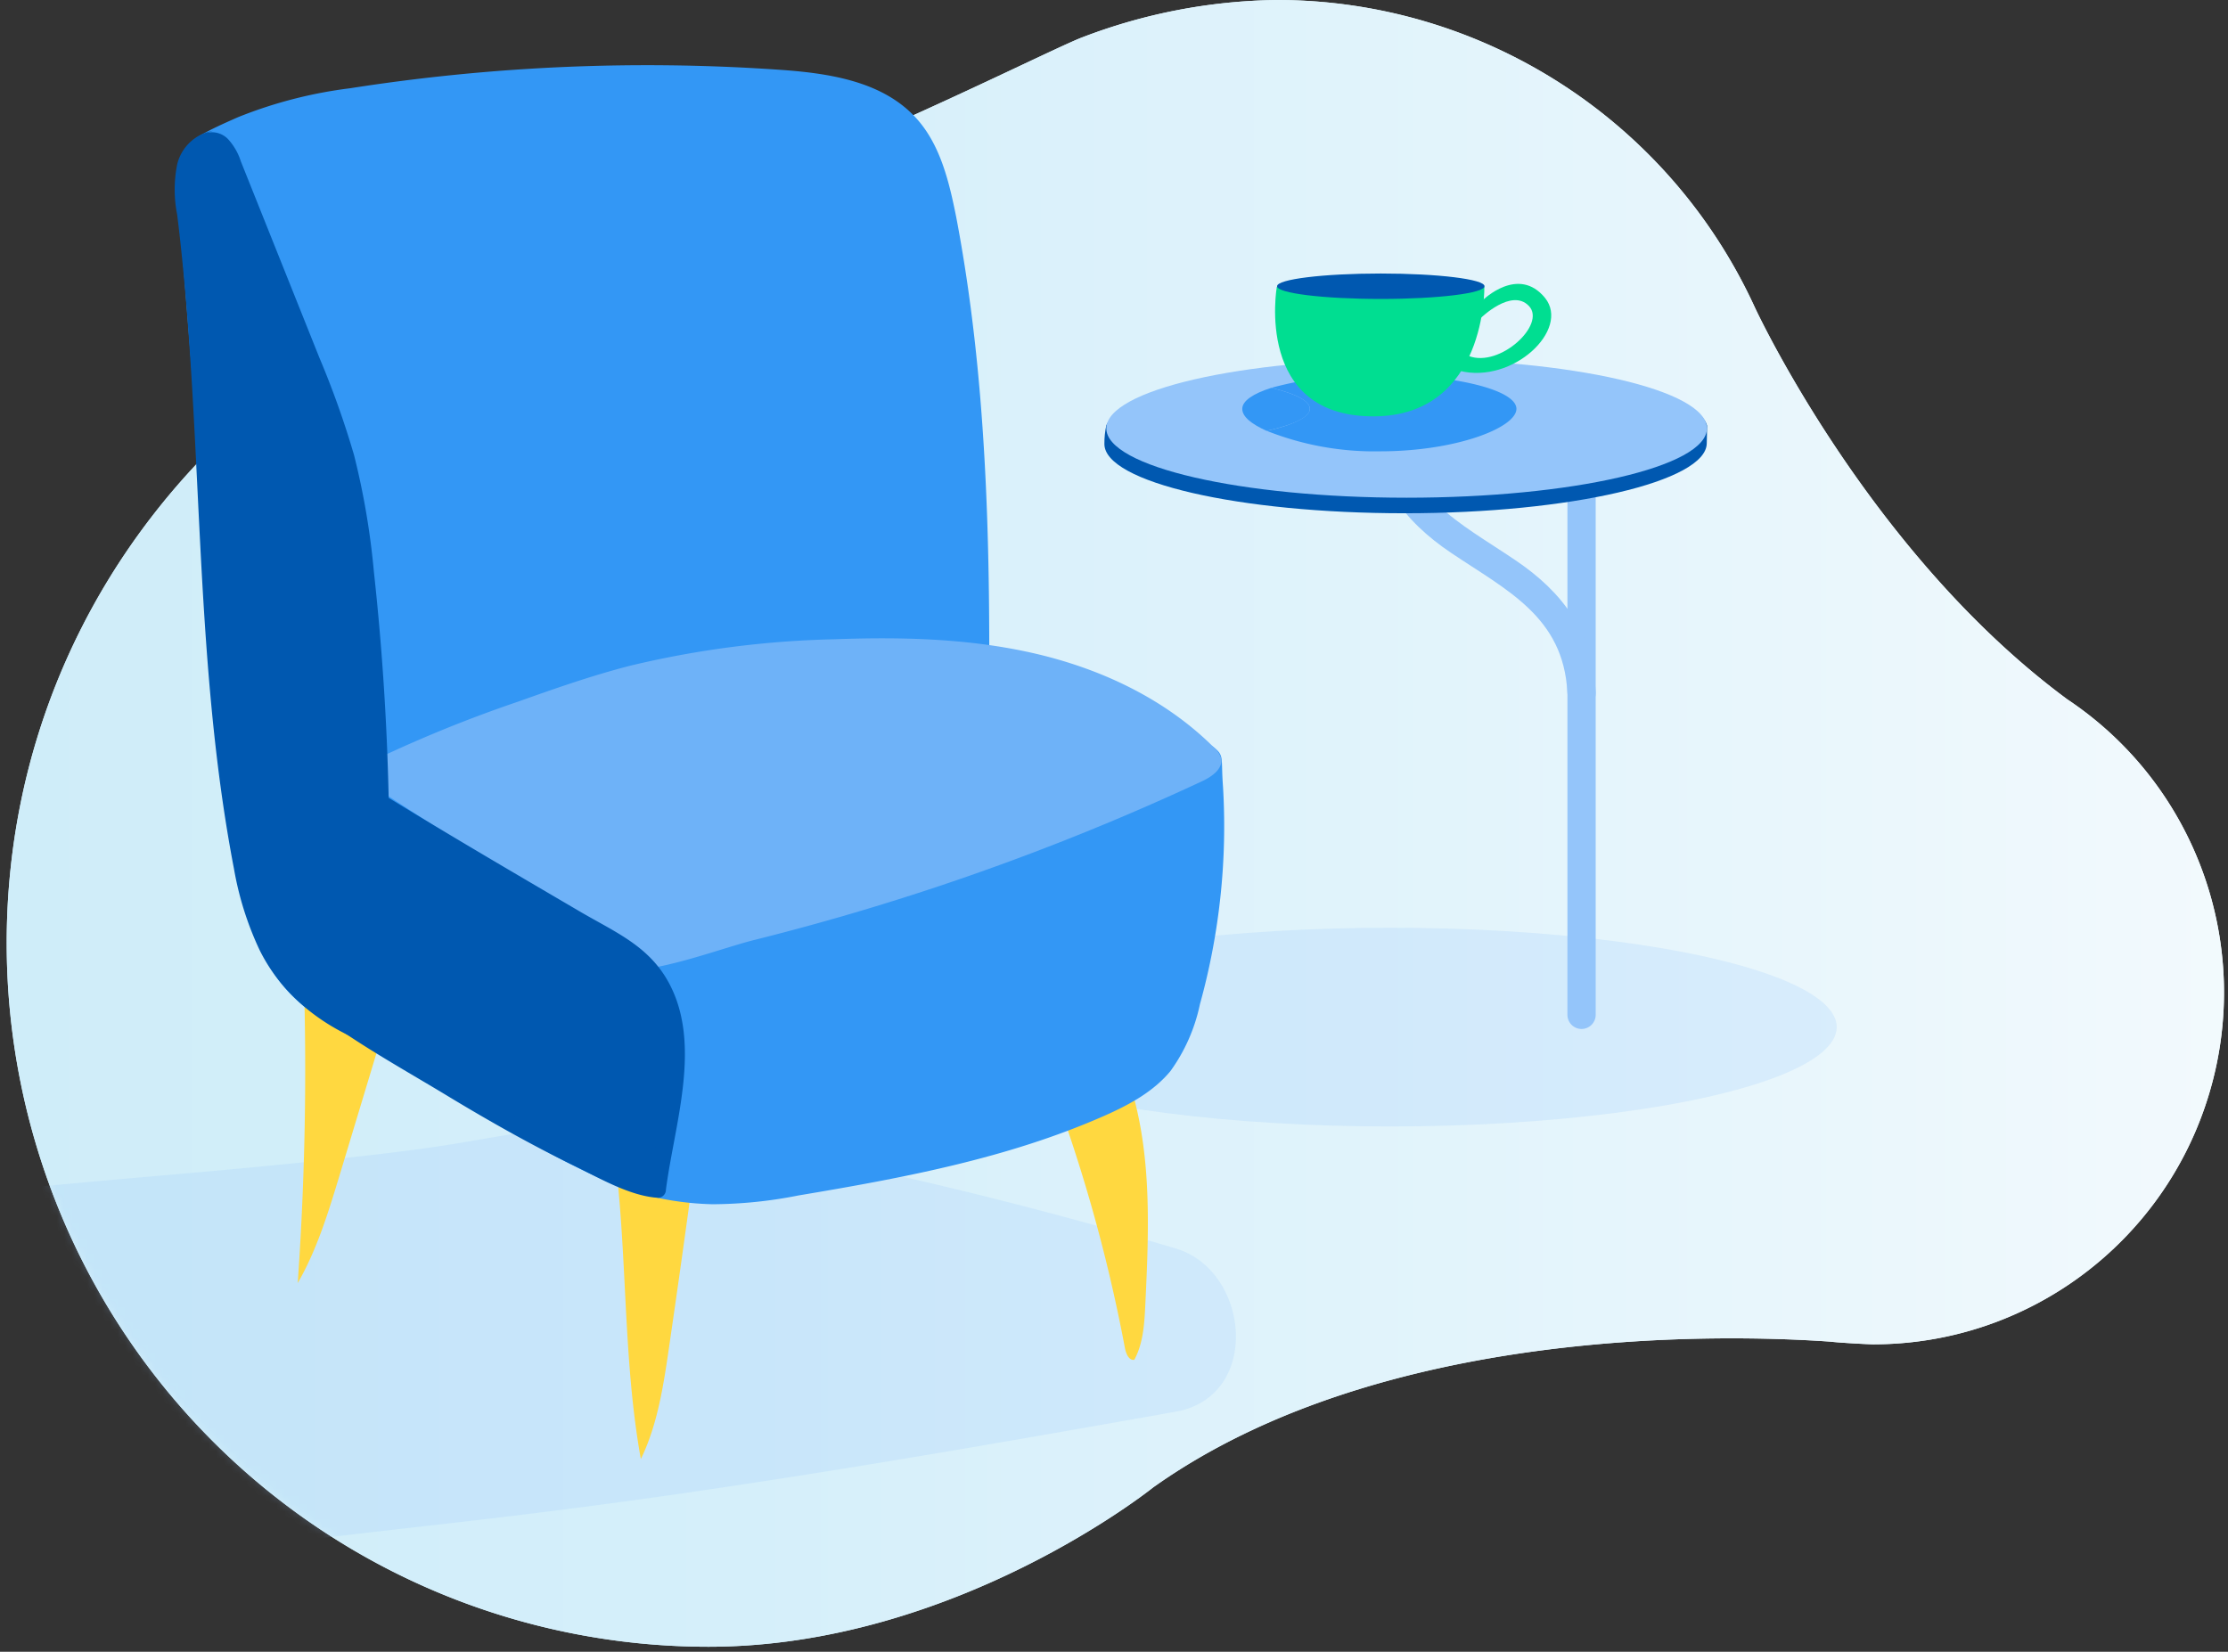 <svg
  xmlns="http://www.w3.org/2000/svg"
  xmlns:xlink="http://www.w3.org/1999/xlink"
  viewBox="0 0 294 218"
><rect x="0" y="0" width="294" height="218" fill="#333333" stroke="none"/><defs /><defs><linearGradient id="a" x1="0%" x2="99.994%" y1="50%" y2="50%"><stop
        offset="0%"
        stop-color="#CFEDF9"
      /><stop offset="33%" stop-color="#D5EFFA" /><stop offset="78%" stop-color="#E8F6FC" /><stop
        offset="100%"
        stop-color="#F3FAFD"
      /></linearGradient><path
      id="b"
      d="M272.706 92.233c-26.3-19.46-41.181-51.743-41.181-51.743C220.18 15.816 195.571.01 168.485 0a74.144 74.144 0 00-25.938 5.033c-6.604 2.704-41.65 20.732-72.871 29.655C30.007 46.015.884 81.46.884 124.463c0 24.634 9.755 48.258 27.12 65.676a92.429 92.429 0 0065.469 27.198c32.564 0 58.693-21.03 58.693-21.03 30.178-21.458 75.63-20.208 89.393-19.235 1.193.15 5.103.352 5.603.352 20.431.006 38.45-13.425 44.341-33.051 5.891-19.626-1.739-40.805-18.775-52.118l-.022-.022z"
    /></defs><g fill="none" fill-rule="evenodd"><path
      fill="url(#a)"
      fill-rule="nonzero"
      d="M272.706 92.233c-26.3-19.46-41.181-51.743-41.181-51.743C220.18 15.816 195.571.01 168.485 0a74.144 74.144 0 00-25.938 5.033c-6.604 2.704-41.65 20.732-72.871 29.655C30.007 46.015.884 81.46.884 124.463c0 24.634 9.755 48.258 27.12 65.676a92.429 92.429 0 0065.469 27.198c32.564 0 58.693-21.03 58.693-21.03 30.178-21.458 75.63-20.208 89.393-19.235 1.193.15 5.103.352 5.603.352 20.431.006 38.45-13.425 44.341-33.051 5.891-19.626-1.739-40.805-18.775-52.118l-.022-.022z"
    /><mask id="c" fill="#fff"><use xlink:href="#b" /></mask><use
      fill="url(#a)"
      fill-rule="nonzero"
      xlink:href="#b"
    /><g fill="#94C5FA" fill-rule="nonzero" mask="url(#c)" opacity=".2"><path
        d="M2.312 168.16c11.238-1.208 26.087-2.277 37.282-3.463 8.309-.876 16.65-1.753 24.703-3.1a106.095 106.095 0 0112.58-1.73c6.391-.32 12.43.726 18.108 1.816a575.188 575.188 0 0157.17 13.892c-28.526 5.066-57.148 10.152-86.623 13.604-8.862 1.069-32.958 3.858-41.884 4.734-2.28.225 10.652-1.485 8.298-1.507"
      /><path
        d="M2.312 179.326c11.887-1.229 23.807-2.137 35.695-3.291 6.572-.673 13.134-1.39 19.675-2.265 6.06-.802 12.143-2.255 18.247-2.672 11.951-.812 24.265 2.864 35.823 5.471a585.77 585.77 0 0137.421 9.789v-21.544c-41.65 7.406-83.577 14.47-125.78 17.964l5.613 1.517-2.653 20.422c2.855-.545 6.05-.513 8.8-1.464 5.325-1.838 9.948-7.769 7.775-13.732a11.723 11.723 0 00-10.79-8.26h-.213c-6.008-.428-11.132 5.439-11.132 11.167 0 6.412 5.113 10.686 11.132 11.167h.213l-10.653-8.196 7.777-13.732c-2.749.95-5.944.919-8.8 1.453-10.076 1.902-9.99 15.538-2.662 20.41 3.622 2.405 8.245 1.283 12.228.856 4.634-.503 9.268-1.069 13.902-1.56 8.915-1.07 17.842-2.02 26.758-3.132 28.292-3.494 56.382-8.399 84.45-13.379 11.355-2.02 9.81-18.615 0-21.543a571.698 571.698 0 00-37.42-9.789c-12.858-2.896-26.631-6.754-39.883-6.412-6.54.203-12.995 1.657-19.45 2.64-6.456.983-13.007 1.635-19.526 2.308-12.154 1.24-24.34 2.137-36.505 3.377-6.018.705-11.174 4.787-11.174 11.263 0 5.557 5.113 11.755 11.132 11.167z"
      /></g><ellipse
      cx="183.441"
      cy="135.555"
      fill="#94C5FA"
      fill-rule="nonzero"
      opacity=".2"
      rx="58.928"
      ry="13.112"
    /><path
      fill="#94C5FA"
      fill-rule="nonzero"
      d="M206.833 60.762v73.17c0 1.032.835 1.87 1.864 1.87 1.03 0 1.865-.838 1.865-1.87v-73.17a1.877 1.877 0 00-1.87-1.739c-.98 0-1.796.758-1.87 1.74h.011z"
    /><path
      fill="#94C5FA"
      fill-rule="nonzero"
      d="M180.831 55.483c.405 7.855 4.261 13.187 10.652 17.483 7.319 4.937 14.818 8.42 15.34 18.402.127 2.393 3.866 2.415 3.739 0-.405-7.855-4.261-13.177-10.653-17.472-7.318-4.948-14.827-8.432-15.339-18.413-.128-2.394-3.867-2.415-3.739 0z"
    /><path
      fill="#0058B0"
      fill-rule="nonzero"
      d="M225.219 58.486c0 5.055-17.981 9.254-39.86 9.254-21.88 0-39.627-4.093-39.627-9.147-.006-.83.08-1.658.256-2.469 2.13-4.68 19.174-6.668 39.413-6.668 21.049 0 38.582 1.934 39.86 6.722.011.192-.042 2.116-.042 2.308z"
    /><ellipse
      cx="185.614"
      cy="56.541"
      fill="#94C5FA"
      fill-rule="nonzero"
      rx="39.626"
      ry="9.147"
    /><path
      fill="#3397F5"
      fill-rule="nonzero"
      d="M182.014 49.456a50.498 50.498 0 00-14.264 1.731c3.196.77 5.092 1.72 5.092 2.768 0 1.047-2.13 2.137-5.688 2.907a38.515 38.515 0 0014.988 2.703c9.991 0 17.96-3.12 17.96-5.61s-8.097-4.499-18.088-4.499z"
    /><path
      fill="#3397F5"
      fill-rule="nonzero"
      d="M172.842 53.955c0-1.069-1.907-1.998-5.092-2.768-2.396.77-3.824 1.72-3.824 2.768 0 1.047 1.193 1.988 3.196 2.907 3.58-.78 5.72-1.796 5.72-2.907z"
    /><path
      fill="#00DE91"
      fill-rule="nonzero"
      d="M192.613 48.943c7.009 1.763 14.614-5.44 11.27-9.618-3.526-4.338-8.203.278-8.203.278l-.308 2.394s4.1-4.04 6.39-1.603c2.291 2.437-3.845 8.154-7.935 6.594l-1.214 1.955z"
    /><path
      fill="#00DE91"
      fill-rule="nonzero"
      d="M168.485 37.85s-3.035 17.26 12.932 17.099c14.764-.15 14.455-17.098 14.455-17.098h-27.387z"
    /><ellipse
      cx="182.205"
      cy="37.776"
      fill="#0058B0"
      fill-rule="nonzero"
      rx="13.688"
      ry="1.678"
    /><g fill-rule="nonzero"><path
        fill="#FFD840"
        d="M80.085 145.974c2.993 15.257 1.72 31.27 4.478 46.59 2.175-4.455 2.971-9.569 3.703-14.63 1.168-7.981 2.289-15.97 3.364-23.965.115-.488.078-1-.106-1.467a1.867 1.867 0 00-1.178-.723c-2.738-.882-5.963-1.67-8.213.34m-42.315-30.185a403.668 403.668 0 01-.53 47.399c2.535-4.38 4.063-9.4 5.56-14.343l5.188-17.182a7.67 7.67 0 00.488-3.19c-.34-2.477-2.812-3.7-4.923-4.475-1.709-.638-4.149-.904-4.764.988m97.066 9.761a211.283 211.283 0 0110.537 37.01c.137.745.53 1.69 1.241 1.563 1.188-2.19 1.337-4.827 1.454-7.347.467-9.728.891-19.722-2.006-28.972a3.5 3.5 0 00-1.241-2.052 2.637 2.637 0 00-1.825-.245 8.07 8.07 0 00-6.367 5.848"
      /><path
        fill="#3397F5"
        d="M50.482 135.756c-5.942 1.138-11.895-2.955-14.961-8.293-3.067-5.337-3.863-11.695-4.552-17.84-3.024-26.953-5.157-54.097-7.29-81.177a15.5 15.5 0 01.308-6.06c1.06-3.35-.902-3.275 7.427-6.922a59.048 59.048 0 0114.792-3.817 253.66 253.66 0 0156.417-2.456c6.642.446 13.92 1.478 18.399 6.539 3.098 3.498 4.244 8.335 5.167 12.97 3.968 20.85 4.478 42.274 4.33 63.539 0 5.794-.139 11.695-1.423 17.277-1.284 5.582-3.862 11.132-8.149 14.885-3.49 3.073-7.894 4.827-12.287 6.21-19.216 6.05-39.673 6.007-59.77 5.91"
      /><path
        fill="#3397F5"
        d="M47.267 135.99c10.494 7.134 23.906 16.682 35.715 21.084a38.933 38.933 0 0011.035 1.86 59.11 59.11 0 0011.343-1.158c13.72-2.297 27.588-4.88 40.32-10.494 3.258-1.436 6.526-3.19 8.786-5.944a23.18 23.18 0 003.873-8.803 87.842 87.842 0 003.046-28.707c-.287-3.88.18-4.03-1.157-5.157-1.061-.893-3.003-.744-4.361-.818-29.16-1.5-58.39-.957-87.474 1.626-8.86.787-12.733-2.03-21.222-4.901-3.83-1.276 8.765 18.425 4.796 18.925"
      /><path
        fill="#6EB2F8"
        d="M47.436 102.573c9.55 6.316 19.206 12.376 28.883 18.436 2.631 1.638.806 6.04 3.777 6.837 4.839 1.297 14.452-2.53 19.3-3.753a327.58 327.58 0 0059.23-20.988c1.316-.606 2.865-1.712 2.483-3.126a3.084 3.084 0 00-.87-1.276c-6.367-6.38-14.781-10.366-23.492-12.408-8.712-2.041-17.752-2.254-26.686-1.924a127.286 127.286 0 00-26.898 3.487c-5.051 1.297-9.985 3.03-14.855 4.764a175.09 175.09 0 00-20.999 8.697"
      /><path
        fill="#0058B0"
        d="M28.114 17.26a5.894 5.894 0 00-4.732 4.424c-.44 2.2-.44 4.466 0 6.666 3.544 28.707 2.027 57.935 7.502 86.365a41.92 41.92 0 003.353 10.632c4.095 8.336 12.488 12.291 17.656 13.323.53.106-2.95-2.382-2.44-2.552.986-.32 1.22-1.52 1.283-2.52 1.179-19.387.71-38.84-1.4-58.147a100.372 100.372 0 00-2.61-15.364 118.26 118.26 0 00-4.563-12.833L31.775 21.28a7.829 7.829 0 00-1.698-2.935 2.956 2.956 0 00-3.183-.691"
      /><path
        fill="#0058B0"
        d="M35.627 122.232c2.313 2.403 1.878 5.125 4.01 7.698a12.968 12.968 0 003.873 3.774c12.733 8.006 26.41 17.012 39.515 22.264.679.266 4.424 1.701 3.84.85-.413-.595.234-2.891.52-4.412 4.075-21.264.319-20.775-1.06-23.869a4.341 4.341 0 00-.616-1.244 4.946 4.946 0 00-1.634-1.318l-11.672-6.837c-8.722-5.124-17.454-10.239-26.028-15.618a9.44 9.44 0 00-2.61 5.932c-.997 7.443-5.422 12.312-4.35 19.787"
      /><path
        fill="#0058B0"
        d="M34.852 122.976c2.992 3.839 3.258 8.006 7.428 11.1 5.305 3.966 11.342 7.262 16.977 10.686 5.422 3.274 10.918 6.38 16.627 9.154 3.183 1.552 7.247 3.945 10.929 4.168.586 0 1.06-.476 1.06-1.063 1.136-8.793 4.935-19.532.139-27.75-2.717-4.647-7.13-6.38-11.789-9.144-9.836-5.763-19.683-11.525-29.37-17.564a1.06 1.06 0 00-1.263.16c-2.897 3.614-2.833 7.676-4.244 11.96-1.645 4.934-3.491 9.197-3.003 14.503.117 1.329 2.218 1.34 2.122 0-.392-4.253.743-7.826 2.122-11.749.53-1.478 1.061-2.956 1.496-4.476.435-1.68.372-5.486 1.603-6.773 2.122-2.222 8.276 3.19 10.494 4.53 4.042 2.434 8.117 4.827 12.191 7.219 6.802 4.072 18.155 7.793 19.64 16.756.998 6.082-.87 12.759-1.899 18.649 0 .276-.329 2.637-.424 2.722-.096.085 0-.585-.955-.617-3.183-.085-8.16-3.487-11.088-4.986-7.428-3.796-14.494-8.187-21.54-12.61-3.597-2.254-8.18-4.434-10.96-7.708-2.197-2.584-2.696-5.976-4.776-8.655-.827-1.063-2.302.436-1.485 1.488h-.032z"
      /></g></g></svg>
